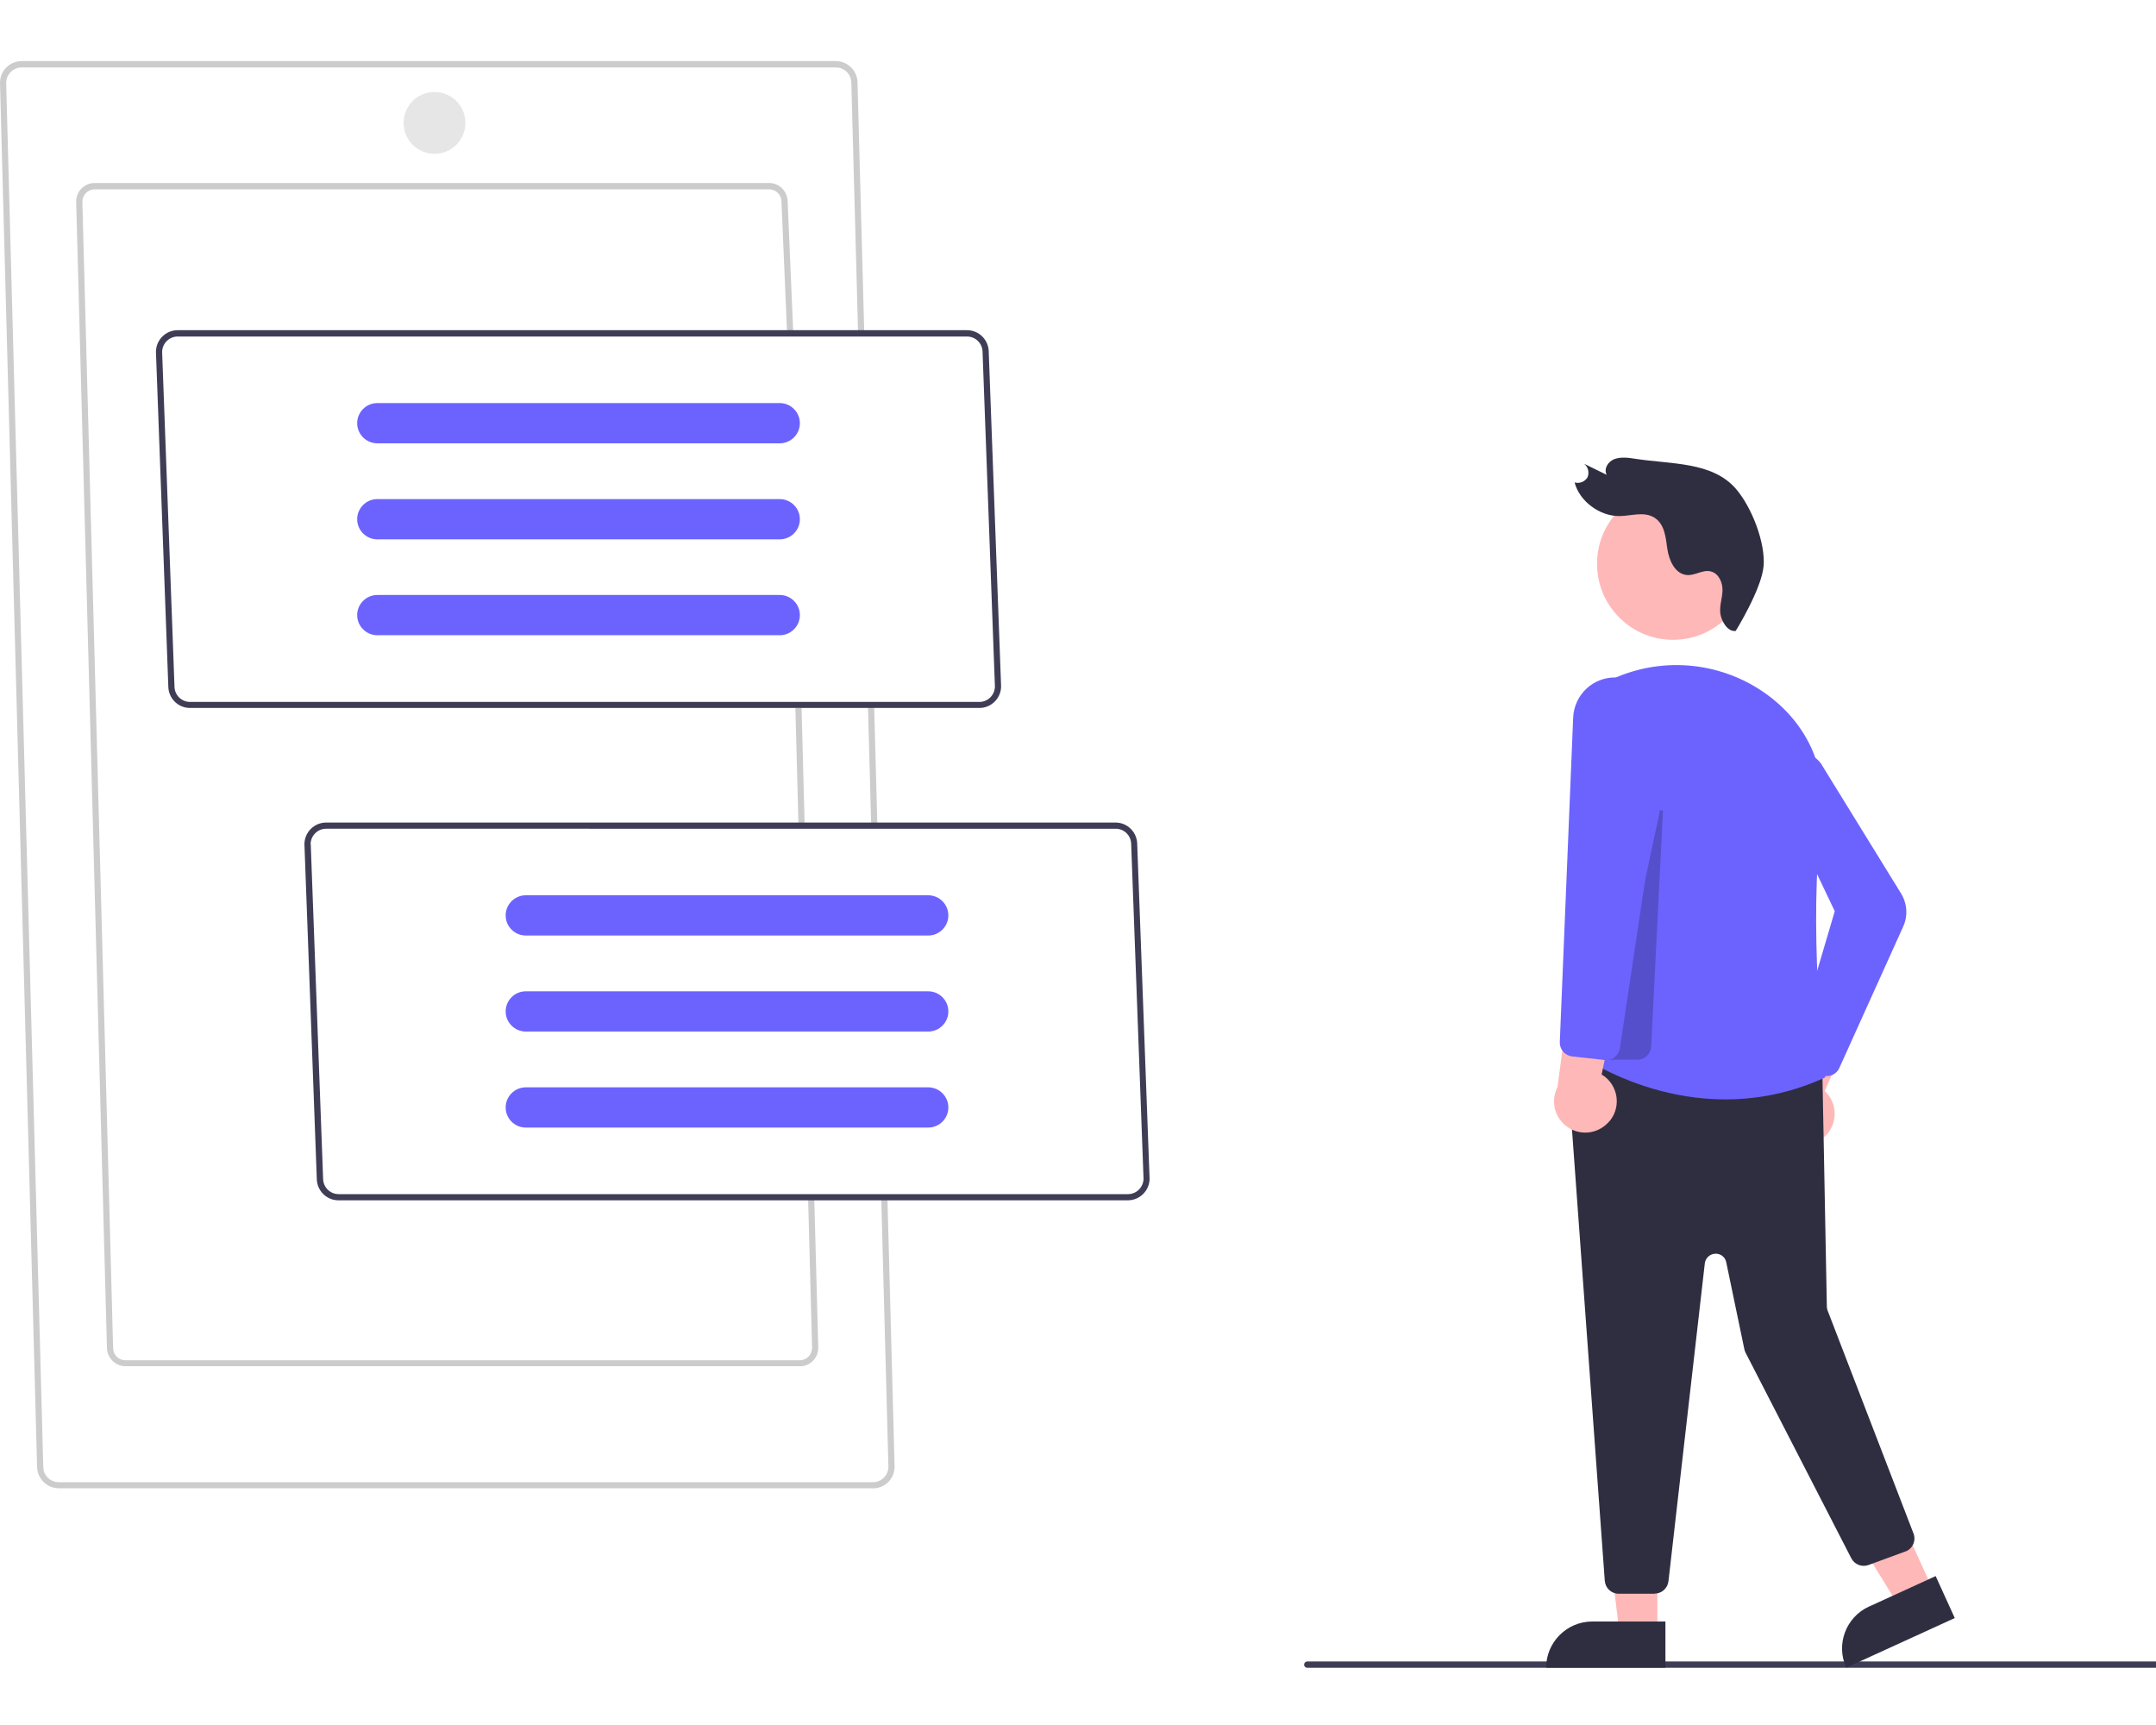 <?xml version="1.0" encoding="UTF-8"?>
<svg xmlns="http://www.w3.org/2000/svg" viewBox="0 0 150 120">
  <defs>
    <style>
      .cls-1 {
        fill: #ffb8b8;
      }

      .cls-1, .cls-2, .cls-3, .cls-4, .cls-5, .cls-6, .cls-7 {
        stroke-width: 0px;
      }

      .cls-2 {
        fill: #3f3d56;
      }

      .cls-3 {
        fill: #2f2e41;
      }

      .cls-4 {
        fill: #ccc;
      }

      .cls-5 {
        fill: #e6e6e6;
      }

      .cls-6 {
        fill: #000;
        isolation: isolate;
        opacity: .2;
      }

      .cls-7 {
        fill: #6c63ff;
      }
    </style>
  </defs>
  <path class="cls-2" d="M155.78,116.02h-64.83c-.12,0-.22-.1-.22-.22s.1-.22.22-.22h64.83c.12,0,.22.1.22.22s-.1.22-.22.22Z"/>
  <polygon class="cls-1" points="115.31 113.55 112.67 113.55 111.41 103.37 115.31 103.37 115.31 113.55"/>
  <path class="cls-3" d="M110.78,112.8h5.09v3.21h-8.3c0-1.77,1.44-3.21,3.21-3.21Z"/>
  <polygon class="cls-1" points="134.47 110.56 132.07 111.66 126.69 102.92 130.24 101.3 134.47 110.56"/>
  <path class="cls-3" d="M130.04,111.76l4.63-2.12h0l1.33,2.92h0l-7.55,3.45h0c-.74-1.61-.03-3.51,1.58-4.25Z"/>
  <path class="cls-1" d="M126.78,79.21c.96-.72,1.15-2.08.43-3.03-.08-.1-.16-.2-.26-.28l3.1-7.04-3.94.67-2.34,6.59c-.76.93-.62,2.3.32,3.06.78.63,1.89.65,2.69.04Z"/>
  <path class="cls-3" d="M115.14,110.87h-2.52c-.51,0-.93-.39-.97-.9l-2.67-36.73c-.04-.53.36-1,.9-1.04.05,0,.11,0,.16,0l15.88,1.55c.49.05.87.45.87.95l.31,16.2c0,.09.02.17.05.26l5.98,15.52c.19.5-.06,1.06-.56,1.25,0,0,0,0-.01,0l-2.56.94c-.46.17-.97-.03-1.2-.47l-7.35-14.29c-.04-.08-.07-.16-.09-.25l-1.26-6.05c-.08-.41-.48-.67-.89-.58-.32.07-.56.33-.6.65l-2.53,22.12c-.06.49-.47.86-.96.86Z"/>
  <circle class="cls-1" cx="116.4" cy="39.22" r="5.29"/>
  <path class="cls-7" d="M109.99,73.45c.68.47,8.31,5.49,17,1.5-.11-.97-1.2-10.72-.25-17.91.45-3.41-.91-6.57-3.73-8.67-3.12-2.31-7.24-2.75-10.77-1.16h0c-.14.06-.29.13-.43.2l-1.82,26.04Z"/>
  <path class="cls-7" d="M127.08,74.86c-.27,0-.53-.11-.71-.31l-1.16-1.26c-.23-.25-.31-.6-.21-.93l2.65-8.97-4.03-8.47c-.18-.37-.22-.79-.12-1.19.23-.96,1.2-1.55,2.16-1.31.49.12.91.44,1.15.89l5.45,8.84c.43.7.49,1.56.15,2.31l-4.44,9.83c-.13.3-.41.51-.73.56-.05,0-.1.01-.15.01Z"/>
  <path class="cls-6" d="M113.91,73.72h-2.11l3.69-17.36.21.03-.82,16.41c-.03.52-.45.92-.97.92Z"/>
  <path class="cls-1" d="M111.95,78.03c.79-.9.69-2.27-.21-3.06-.1-.08-.2-.16-.31-.22l1.57-7.53-3.72,1.47-.92,6.93c-.55,1.07-.13,2.38.94,2.93.9.46,1.99.24,2.64-.52Z"/>
  <path class="cls-7" d="M111.74,73.74s-.07,0-.11,0l-2.25-.25c-.51-.06-.88-.5-.86-1l.93-22.57c.07-1.61,1.42-2.86,3.03-2.79,1.32.05,2.44,1,2.73,2.29l.6,2.76v.02s-3.11,20.72-3.11,20.72c-.07.47-.48.83-.96.83Z"/>
  <path class="cls-3" d="M120.76,43.89c-.55.09-1-.67-1.07-1.21s.13-1.05.15-1.58-.23-1.18-.78-1.34c-.58-.17-1.12.3-1.71.24-.83-.08-1.24-1.05-1.35-1.83s-.18-1.71-.9-2.16c-.72-.45-1.6-.12-2.42-.11-1.39.02-2.8-1.04-3.13-2.34.35.1.72-.05.9-.36.14-.33.04-.72-.24-.94l1.57.77c-.22-.44.11-.94.56-1.1s.97-.09,1.46-.01c2.47.38,5.32.19,6.96,2.07,1.13,1.3,2.07,3.78,1.94,5.38s-1.94,4.52-1.94,4.52Z"/>
  <path class="cls-4" d="M60.73,103.53H4.09c-.83,0-1.51-.68-1.51-1.51L0,5.76c0-.83.67-1.51,1.51-1.51h56.64c.83,0,1.51.68,1.51,1.51l.47,17.44h-.43s-.47-17.43-.47-17.43c0-.6-.48-1.08-1.08-1.08,0,0,0,0,0,0H1.51c-.59,0-1.08.48-1.08,1.08l2.58,96.26c0,.6.48,1.08,1.08,1.08h56.64c.59,0,1.08-.48,1.08-1.08l-.5-18.73h.43s.5,18.73.5,18.73c0,.83-.67,1.51-1.51,1.51h0Z"/>
  <rect class="cls-4" x="60.5" y="49.04" width=".43" height="8.27" transform="translate(-1.41 1.65) rotate(-1.54)"/>
  <path class="cls-4" d="M55.65,95.04H8.73c-.71,0-1.28-.58-1.29-1.29L5.3,14.02c0-.71.57-1.29,1.29-1.29h46.92c.71,0,1.28.58,1.29,1.29l.39,9.17-.43.02-.39-9.18c0-.47-.38-.86-.85-.86,0,0,0,0,0,0H6.59c-.47,0-.85.38-.86.86l2.14,79.74c0,.47.38.86.85.86h46.92c.47,0,.85-.38.86-.86l-.28-10.47h.43s.28,10.46.28,10.46c0,.71-.57,1.29-1.29,1.29h0Z"/>
  <rect class="cls-4" x="55.44" y="49.25" width=".43" height="8.19" transform="translate(-1.39 1.49) rotate(-1.52)"/>
  <path class="cls-2" d="M68.14,49.25H13.22c-.83,0-1.5-.67-1.51-1.5l-.86-23.27c0-.83.68-1.51,1.51-1.51h54.92c.83,0,1.5.67,1.51,1.5l.86,23.27c0,.83-.68,1.51-1.51,1.51ZM11.28,24.48l.86,23.27c0,.59.48,1.08,1.08,1.08h54.92c.59,0,1.07-.48,1.08-1.07l-.86-23.27c0-.59-.48-1.08-1.08-1.08H12.36c-.59,0-1.07.48-1.08,1.07Z"/>
  <path class="cls-2" d="M78.47,83.5H23.55c-.83,0-1.5-.67-1.51-1.5l-.86-23.27c0-.83.68-1.51,1.51-1.51h54.92c.83,0,1.5.67,1.51,1.5l.86,23.27c0,.83-.68,1.51-1.51,1.51ZM21.62,58.72l.86,23.27c0,.59.48,1.08,1.08,1.08h54.92c.59,0,1.07-.48,1.08-1.07l-.86-23.27c0-.59-.48-1.08-1.08-1.08H22.69c-.59,0-1.07.48-1.08,1.07Z"/>
  <path class="cls-7" d="M36.58,62.28c-.77,0-1.4.63-1.4,1.4s.63,1.4,1.4,1.4h28c.77,0,1.4-.63,1.4-1.4s-.63-1.4-1.4-1.4h-28Z"/>
  <path class="cls-7" d="M36.58,68.96c-.77,0-1.4.63-1.4,1.4s.63,1.4,1.4,1.4h28c.77,0,1.4-.63,1.4-1.4s-.63-1.4-1.4-1.4h-28Z"/>
  <path class="cls-7" d="M36.58,75.64c-.77,0-1.4.63-1.4,1.4s.63,1.4,1.4,1.4h28c.77,0,1.4-.63,1.4-1.4s-.63-1.4-1.4-1.4h-28Z"/>
  <path class="cls-7" d="M26.25,28.04c-.77,0-1.4.63-1.4,1.4s.63,1.4,1.4,1.4h28c.77,0,1.4-.63,1.4-1.4s-.63-1.4-1.4-1.4h-28Z"/>
  <path class="cls-7" d="M26.25,34.72c-.77,0-1.4.63-1.4,1.4s.63,1.4,1.4,1.4h28c.77,0,1.4-.63,1.4-1.4s-.63-1.4-1.4-1.4h-28Z"/>
  <path class="cls-7" d="M26.25,41.39c-.77,0-1.4.63-1.4,1.4s.63,1.4,1.4,1.4h28c.77,0,1.4-.63,1.4-1.4s-.63-1.4-1.4-1.4h-28Z"/>
  <circle class="cls-5" cx="30.23" cy="8.55" r="2.15"/>
</svg>
